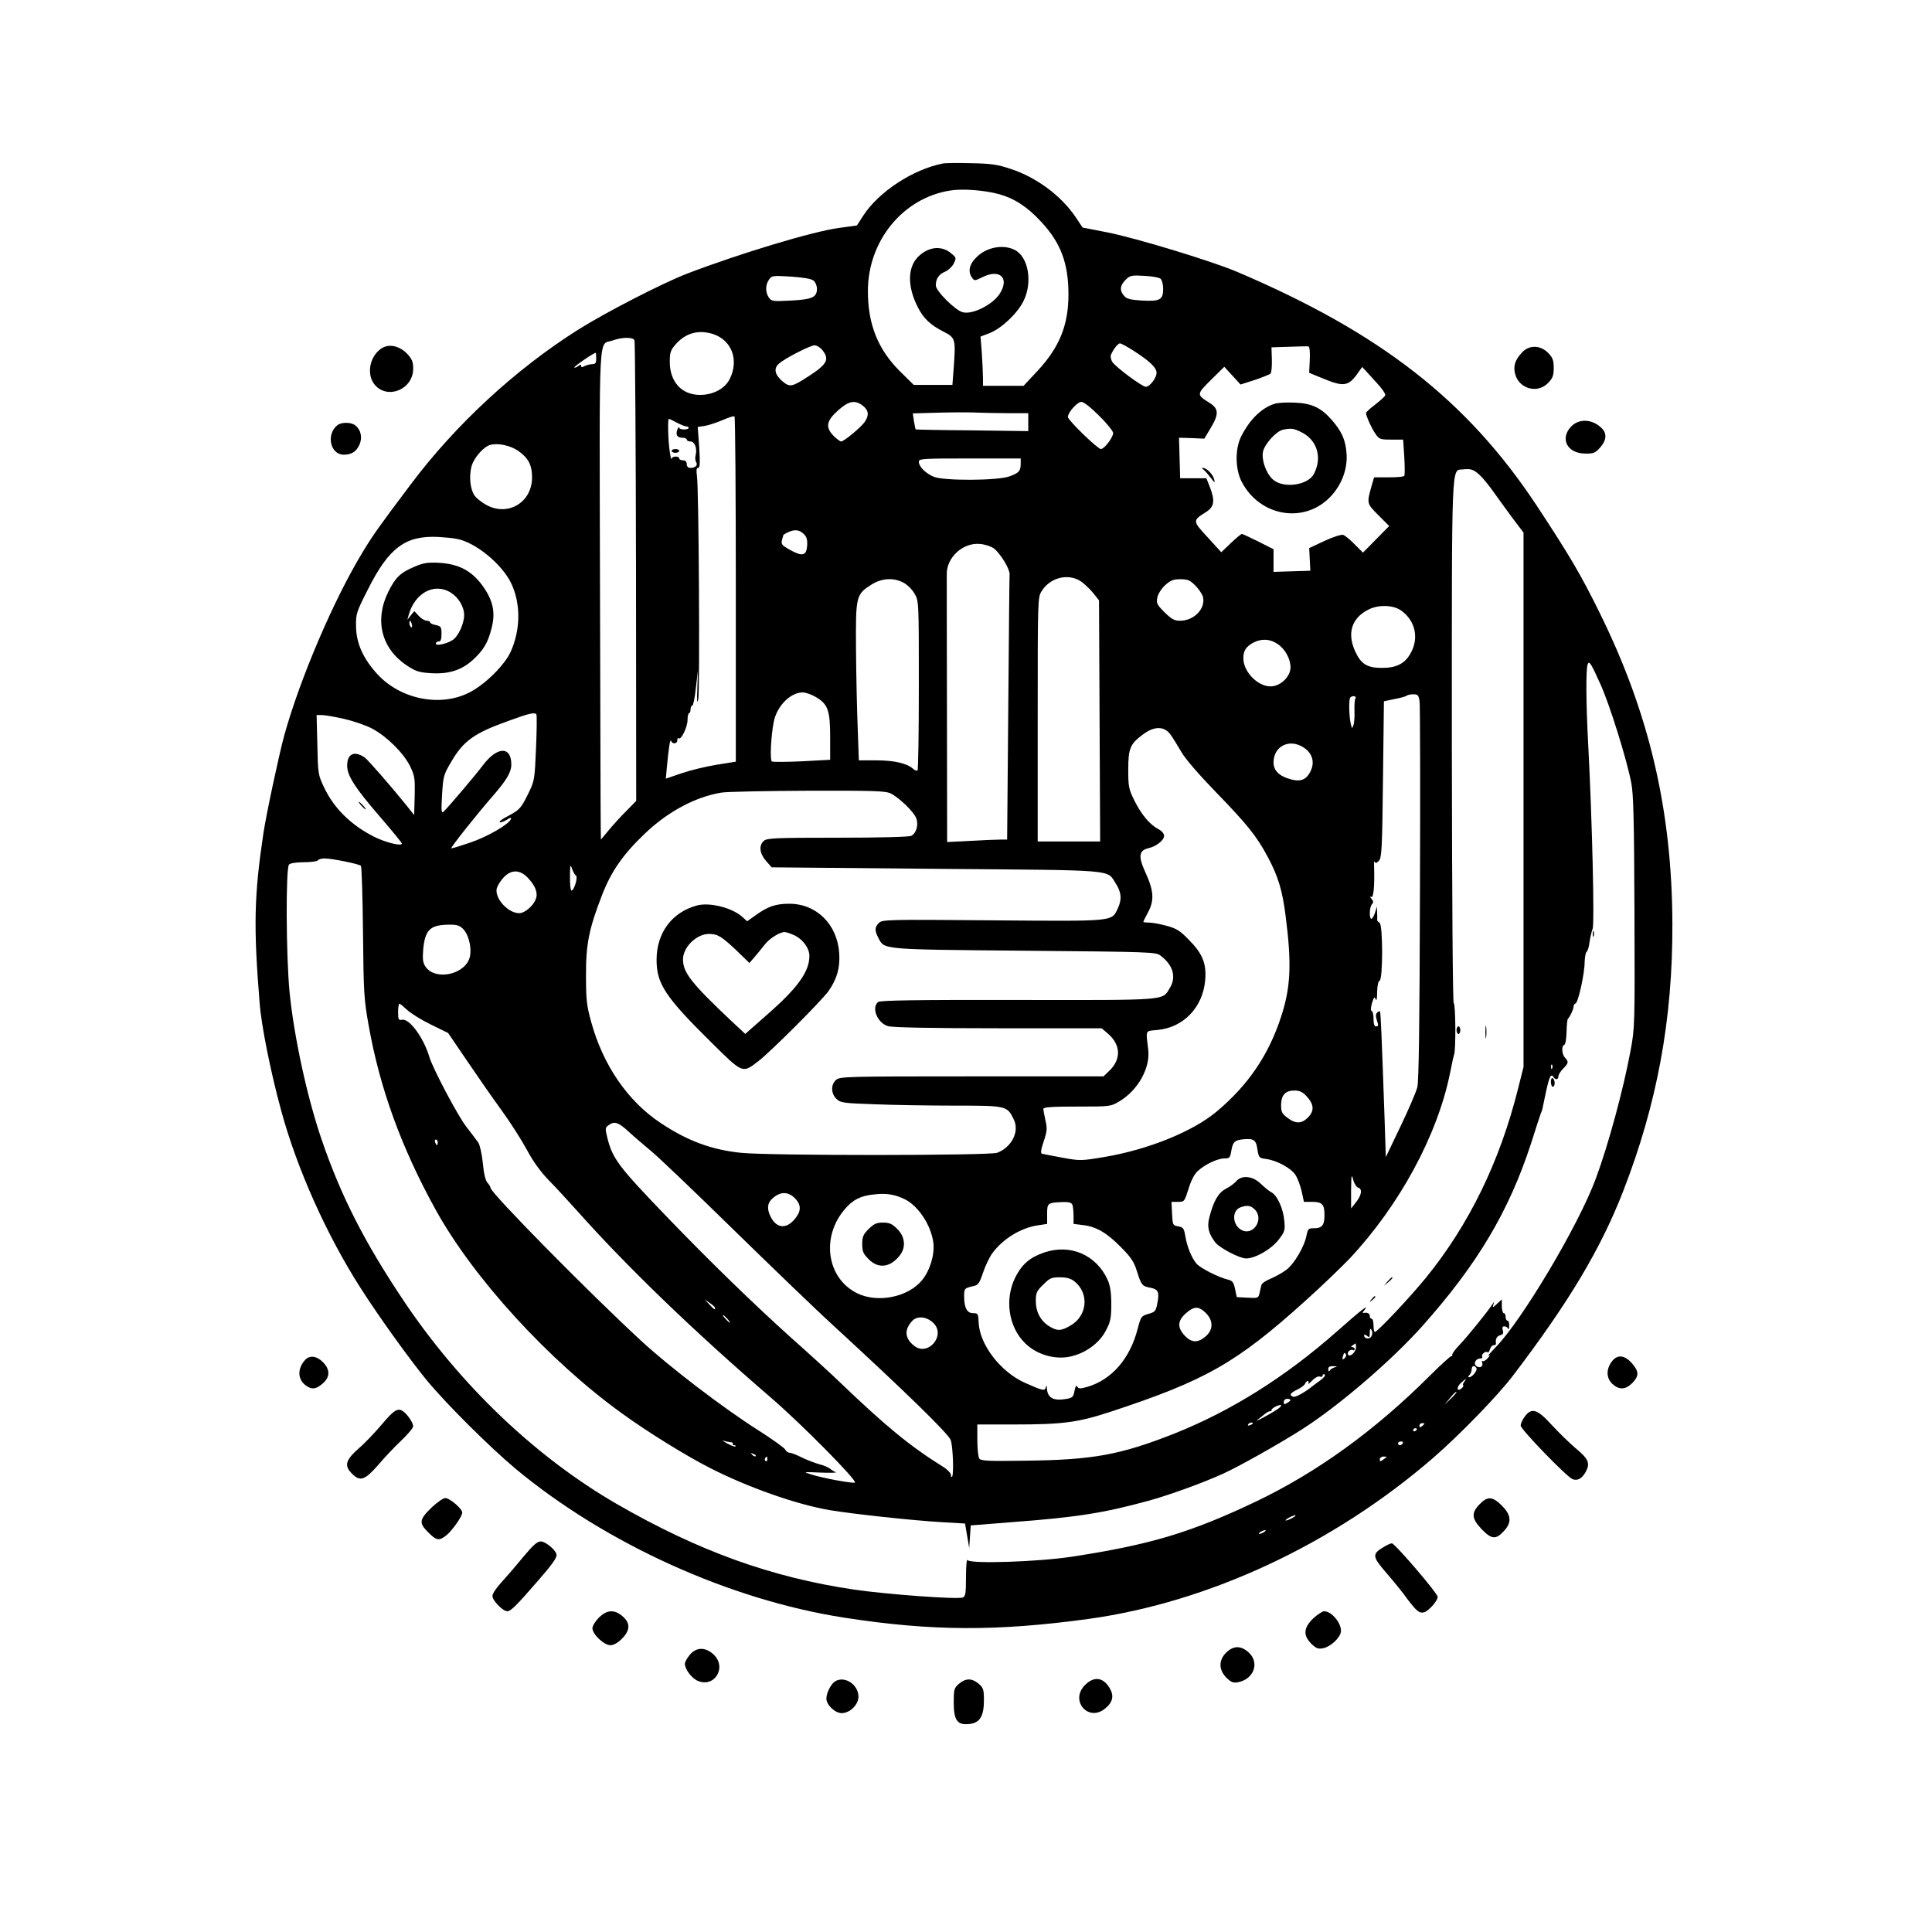 <svg version="1.0" xmlns="http://www.w3.org/2000/svg"
 width="1024pt" height="1024pt" viewBox="0 0 1024 1024"
 preserveAspectRatio="xMidYMid meet">

<g transform="translate(0,1024) scale(0.1,-0.1)"
fill="#000000" stroke="none">
<path d="M5000 9374 c-161 -31 -344 -151 -426 -279 l-32 -50 -95 -13 c-140
-19 -525 -135 -807 -243 -129 -50 -429 -204 -575 -296 -333 -210 -651 -504
-890 -823 -164 -218 -197 -264 -252 -355 -153 -251 -333 -671 -417 -975 -27
-99 -95 -417 -110 -517 -49 -329 -53 -491 -20 -898 9 -120 58 -365 114 -570
83 -307 241 -661 422 -943 97 -152 262 -381 351 -489 107 -129 335 -355 470
-468 479 -398 1136 -695 1742 -789 464 -72 811 -73 1299 -6 636 89 1295 397
1821 852 142 123 343 330 425 438 294 386 464 670 583 976 180 463 263 911
261 1419 -2 598 -122 1112 -383 1642 -100 204 -162 309 -336 573 -368 557
-828 916 -1590 1240 -132 56 -529 177 -684 208 l-133 26 -38 57 c-76 112 -207
209 -341 253 -70 24 -105 29 -209 31 -69 2 -136 1 -150 -1z m295 -163 c82 -23
150 -67 222 -145 105 -112 146 -221 146 -386 0 -163 -47 -280 -165 -407 l-73
-78 -107 0 -108 0 0 41 c0 22 -3 81 -6 131 l-7 89 47 18 c63 24 149 105 181
171 49 98 26 233 -46 270 -59 31 -147 16 -200 -35 -42 -39 -51 -80 -26 -113
11 -16 14 -16 52 3 92 47 147 -1 95 -85 -36 -58 -144 -114 -197 -100 -39 9
-143 113 -143 142 0 36 16 59 49 73 17 7 37 26 46 43 14 29 14 31 -12 53 -48
41 -111 39 -166 -7 -67 -55 -72 -161 -12 -278 29 -58 67 -94 136 -129 63 -32
65 -39 54 -189 l-7 -93 -103 0 -102 0 -75 74 c-115 115 -168 248 -168 423 0
266 185 493 435 533 66 11 182 2 260 -19z m-982 -459 c9 -8 17 -27 17 -42 0
-46 -25 -57 -138 -63 -96 -5 -103 -4 -117 16 -19 28 -19 67 1 95 14 21 19 22
117 16 69 -5 108 -12 120 -22z m1839 10 c7 -7 13 -31 13 -53 0 -58 -17 -67
-112 -62 -62 4 -82 9 -95 25 -25 28 -22 55 8 85 23 23 31 25 99 21 42 -2 80
-9 87 -16z m-2371 -293 c97 -33 136 -136 88 -235 -25 -54 -90 -88 -161 -87
-96 1 -158 70 -158 175 0 50 4 62 32 94 53 60 122 78 199 53z m-418 -33 c3 -8
7 -560 8 -1228 l1 -1213 -54 -55 c-30 -30 -72 -76 -93 -102 l-40 -48 -1 68
c-1 37 -2 622 -4 1300 -3 1369 -9 1251 66 1277 52 19 110 19 117 1z m2648 -57
c84 -54 119 -88 119 -115 0 -27 -36 -74 -57 -74 -19 0 -157 102 -177 131 -8
12 -11 29 -8 38 13 30 37 61 48 61 6 0 40 -18 75 -41z m-1652 5 c39 -49 25
-75 -76 -140 -87 -56 -97 -58 -138 -23 -39 34 -45 67 -17 91 30 28 166 97 189
98 12 0 31 -12 42 -26z m2583 -50 l-3 -70 68 -28 c118 -49 141 -45 195 34 l18
25 64 -70 c39 -41 62 -74 58 -81 -4 -7 -28 -29 -54 -49 -27 -20 -48 -40 -48
-44 0 -16 32 -86 52 -113 18 -26 25 -28 82 -28 l63 0 6 -92 c3 -51 3 -96 0
-100 -2 -5 -39 -8 -82 -8 l-78 0 -11 -37 c-29 -103 -29 -100 33 -163 l58 -58
-70 -71 -69 -70 -44 44 c-24 25 -52 47 -61 50 -10 3 -54 -11 -99 -32 l-81 -38
3 -60 3 -60 -97 -3 -98 -3 0 60 0 60 -81 41 c-44 22 -83 40 -87 40 -4 0 -30
-22 -58 -48 l-51 -49 -72 79 c-81 87 -81 89 -9 134 44 28 49 59 20 134 l-18
45 -69 0 -70 0 -3 108 -3 107 67 -2 67 -3 33 55 c45 75 44 103 -4 134 -71 44
-71 46 7 123 l70 69 43 -47 43 -47 75 24 c41 14 79 29 84 34 5 5 8 39 7 74
l-2 65 93 3 c51 2 98 3 103 2 6 -1 9 -30 7 -70z m-3782 6 c0 -24 -4 -30 -21
-30 -11 0 -29 -5 -40 -10 -14 -8 -19 -7 -19 1 0 8 -4 8 -15 -1 -9 -7 -18 -10
-21 -8 -4 5 103 78 113 78 2 0 3 -13 3 -30z m1414 -251 c30 -24 33 -49 10 -84
-18 -28 -111 -105 -126 -105 -5 0 -23 13 -39 29 -45 46 -40 79 22 135 58 52
91 58 133 25z m1252 -53 c41 -40 74 -82 74 -91 0 -23 -47 -85 -65 -85 -17 0
-175 153 -175 170 0 24 50 80 72 80 12 0 50 -30 94 -74z m-480 14 l104 0 0
-48 0 -47 -297 4 c-164 1 -299 4 -300 5 -1 1 -5 21 -9 44 l-6 41 143 4 c79 2
171 2 203 0 32 -1 106 -3 162 -3z m-1446 -934 l0 -913 -100 -16 c-56 -9 -139
-29 -186 -45 l-85 -29 6 66 c9 97 17 148 22 134 7 -19 33 -16 33 4 0 9 3 13 7
10 12 -12 46 57 47 95 0 21 4 38 8 38 5 0 8 9 8 20 0 11 4 20 9 20 5 0 14 42
19 93 l11 92 -3 -95 c-3 -69 -1 -84 5 -55 9 45 3 1115 -7 1182 -4 31 -3 43 6
43 10 0 11 25 6 109 l-8 108 40 6 c21 4 63 18 93 31 30 13 57 22 62 19 4 -2 7
-415 7 -917z m-313 884 c21 -11 43 -20 50 -20 7 0 13 -3 13 -7 0 -13 -50 -12
-51 1 0 6 -4 2 -8 -9 -12 -29 -2 -45 25 -45 13 0 24 -4 24 -10 0 -5 9 -10 20
-10 22 0 36 -36 27 -73 -4 -12 -2 -29 3 -37 10 -16 -4 -30 -32 -30 -11 0 -18
8 -18 20 0 13 -7 20 -20 20 -11 0 -20 5 -20 10 0 15 -40 12 -41 -2 -1 -7 -5
10 -9 37 -9 57 -12 175 -5 175 3 0 22 -9 42 -20z m-843 -148 c56 -38 76 -76
76 -143 0 -130 -125 -207 -239 -147 -25 13 -53 35 -64 49 -25 34 -32 102 -18
157 13 47 67 108 103 115 43 9 103 -5 142 -31z m2666 -69 c0 -40 -10 -50 -60
-68 -63 -23 -349 -24 -401 -2 -43 18 -79 54 -79 79 0 17 16 18 270 18 l270 0
0 -27z m2434 -62 c15 -14 49 -55 74 -91 25 -36 71 -98 101 -139 l56 -74 0
-1416 0 -1416 -29 -115 c-96 -385 -259 -720 -488 -1002 -81 -100 -258 -288
-271 -288 -4 0 -7 16 -7 35 0 19 -4 35 -10 35 -5 0 -10 7 -10 15 0 14 -13 20
-34 16 -5 -1 -4 5 4 13 32 40 -12 6 -143 -110 -274 -242 -561 -422 -862 -542
-289 -114 -433 -140 -793 -144 -198 -3 -234 -1 -242 12 -5 8 -10 52 -10 98 l0
82 198 0 c256 0 336 11 507 67 505 166 668 259 1031 586 88 79 194 181 238
227 264 282 464 652 531 980 9 47 19 92 22 100 10 27 8 270 -2 273 -5 2 -9
518 -10 1383 0 1514 -3 1440 58 1446 43 5 57 0 91 -31z m-3583 -312 c15 -15
19 -30 17 -62 -4 -53 -25 -58 -92 -21 -42 24 -47 29 -41 53 4 14 7 26 8 27 48
30 80 31 108 3z m-1841 -25 c99 -17 243 -135 291 -239 50 -108 48 -244 -5
-361 -32 -69 -133 -170 -214 -212 -154 -82 -369 -40 -493 96 -74 81 -111 163
-112 252 -1 67 2 76 62 194 112 224 200 289 376 280 33 -2 76 -6 95 -10z
m2848 -51 c34 -26 84 -108 83 -136 -1 -12 -4 -334 -7 -714 l-6 -693 -37 0
c-21 0 -93 -3 -160 -7 l-121 -6 -1 689 c-1 379 -1 708 -1 731 -1 89 86 168
175 160 27 -2 60 -13 75 -24z m462 -175 c18 -13 47 -40 64 -61 l31 -39 3 -639
3 -639 -166 0 -165 0 0 646 c0 644 0 647 21 681 45 73 142 96 209 51z m-940
-7 c19 -10 45 -36 57 -57 23 -39 23 -42 23 -485 0 -245 -3 -449 -7 -452 -3 -4
-14 0 -23 8 -32 29 -101 45 -195 45 l-93 0 -6 173 c-4 94 -8 282 -9 417 -2
281 0 289 81 341 55 35 119 39 172 10z m1545 -14 c19 -19 37 -46 41 -61 15
-61 -47 -126 -121 -126 -31 0 -45 8 -83 45 -40 40 -44 49 -38 77 3 19 21 47
41 66 29 26 43 32 81 32 39 0 51 -5 79 -33z m1093 -134 c75 -55 94 -148 47
-228 -30 -53 -75 -75 -150 -75 -79 0 -111 20 -142 87 -44 96 -20 176 68 221
54 29 135 26 177 -5z m-657 -176 c40 -26 69 -79 69 -124 0 -45 -44 -92 -93
-100 -70 -11 -157 71 -157 148 0 41 14 62 55 84 42 21 87 19 126 -8z m1711
-212 c49 -107 140 -399 164 -524 12 -61 15 -198 17 -686 2 -599 2 -612 -21
-735 -38 -205 -118 -500 -184 -677 -90 -245 -390 -749 -530 -893 -29 -30 -46
-50 -38 -45 9 5 7 0 -4 -13 -10 -12 -23 -19 -27 -16 -5 3 -6 -1 -3 -9 7 -21
-14 -31 -32 -17 -16 14 -2 40 23 40 8 0 12 4 9 9 -7 11 18 33 28 24 4 -4 9 3
13 15 3 12 12 22 19 22 8 0 13 3 13 8 -4 24 4 40 22 45 16 4 19 11 14 26 -4
15 -2 21 8 21 9 0 18 -6 20 -12 3 -7 6 -1 6 15 1 15 -3 27 -9 27 -5 0 -10 9
-10 20 0 11 -4 20 -10 20 -5 0 -10 17 -10 37 l0 36 -26 -24 c-22 -21 -24 -21
-19 -4 6 19 6 19 -7 -1 -22 -34 -129 -167 -172 -212 -23 -24 -40 -47 -39 -53
2 -5 0 -8 -5 -7 -4 1 -57 -47 -117 -107 -288 -287 -592 -507 -915 -662 -346
-165 -561 -230 -980 -294 -175 -27 -538 -39 -551 -18 -5 9 -9 -26 -9 -89 0
-88 -3 -104 -17 -109 -29 -11 -399 16 -578 42 -438 65 -823 204 -1255 453
-431 249 -831 631 -1130 1077 -210 314 -333 556 -436 857 -76 223 -145 539
-169 777 -19 192 -21 661 -3 679 7 7 40 12 79 12 37 0 71 5 74 10 3 6 20 10
36 10 38 0 182 -29 192 -39 4 -4 9 -162 11 -352 3 -320 5 -355 30 -494 59
-333 173 -647 354 -975 201 -365 604 -805 991 -1083 130 -95 341 -225 461
-286 203 -104 461 -195 638 -225 117 -20 450 -56 597 -64 l120 -7 11 -65 11
-65 4 60 4 60 215 17 c348 26 491 49 725 113 107 29 290 95 395 143 83 37 298
158 419 235 195 124 476 365 641 550 292 328 458 608 575 967 25 80 49 152 52
160 8 18 5 7 27 113 18 83 27 100 41 77 9 -15 25 -12 25 5 0 9 11 27 25 41 29
29 30 37 10 58 -17 17 -20 63 -4 68 6 2 11 31 12 68 1 36 4 67 7 70 11 11 30
50 30 64 0 8 5 16 11 18 14 5 48 158 48 220 1 26 5 49 10 53 6 3 13 27 16 53
4 26 11 56 16 68 11 22 -2 576 -23 974 -12 223 -13 402 -3 429 8 21 17 7 67
-104z m-4157 -70 c63 -37 75 -70 75 -213 l0 -119 -149 -8 c-83 -4 -154 -4
-160 -1 -11 7 -5 134 10 210 16 83 88 156 153 156 16 0 48 -11 71 -25z m3199
-22 c3 -21 4 -479 2 -1018 -2 -715 -6 -993 -14 -1028 -7 -26 -47 -120 -90
-209 l-77 -161 -6 189 c-16 460 -21 579 -25 583 -2 3 -9 0 -15 -6 -8 -8 -8
-20 -1 -42 9 -25 8 -31 -4 -31 -10 0 -14 12 -14 39 0 22 -4 41 -10 43 -6 2 -5
17 2 42 10 31 13 35 19 20 5 -12 8 3 8 38 1 34 6 58 13 60 18 6 18 296 0 307
-8 5 -13 11 -13 15 1 3 1 21 0 39 l-1 32 -10 -32 c-6 -18 -15 -33 -19 -33 -13
0 -11 64 3 78 8 8 8 15 -3 28 -9 12 -10 15 -1 10 12 -7 18 58 15 159 -1 22 0
34 3 28 4 -10 10 -8 22 4 15 15 18 61 22 431 l5 415 57 12 c32 6 61 14 64 18
4 4 20 7 35 7 24 0 28 -5 33 -37z m-340 15 c-4 -6 -6 -36 -5 -65 1 -29 -1 -63
-5 -75 -8 -22 -8 -22 -15 7 -9 40 -11 130 -2 138 11 12 35 8 27 -5z m-4341
-85 c3 -5 2 -85 -2 -178 -7 -164 -8 -173 -38 -235 -41 -84 -48 -92 -112 -126
-30 -15 -49 -30 -42 -32 6 -2 23 4 37 13 18 12 25 13 22 4 -9 -27 -124 -94
-216 -125 -53 -18 -98 -32 -100 -30 -4 5 137 182 219 276 74 85 99 127 99 168
0 98 -74 96 -149 -2 -37 -50 -178 -216 -208 -246 -14 -13 -15 -4 -10 88 6 96
8 106 46 170 67 116 123 156 311 223 107 39 135 45 143 32z m-1020 -23 c48
-11 116 -34 150 -52 78 -42 166 -129 201 -200 24 -50 26 -63 24 -156 l-3 -102
-42 53 c-90 111 -203 240 -220 252 -55 38 -93 20 -93 -43 0 -54 42 -118 174
-271 64 -74 116 -138 116 -142 0 -16 -89 6 -151 38 -121 62 -210 151 -261 259
-32 67 -33 73 -36 227 l-4 157 28 0 c16 0 69 -9 117 -20z m4380 -82 c13 -18
39 -60 58 -93 21 -37 92 -119 185 -215 163 -168 215 -232 274 -343 54 -102 77
-175 94 -312 33 -254 27 -379 -24 -534 -66 -203 -175 -363 -341 -502 -126
-106 -363 -202 -594 -241 -125 -21 -130 -21 -224 -4 -53 10 -101 19 -108 21
-9 3 -6 21 9 66 18 54 19 68 9 111 -6 27 -11 55 -11 61 0 9 48 12 178 12 175
0 178 0 224 27 98 58 165 176 154 273 -13 111 -18 99 49 106 139 13 241 121
253 266 7 86 -15 140 -87 212 -46 48 -66 60 -117 74 -33 9 -75 17 -92 17 -18
0 -32 2 -32 4 0 3 12 27 26 53 33 62 29 114 -16 211 -38 84 -34 115 19 127 40
9 81 42 81 65 0 11 -12 26 -28 34 -46 24 -91 76 -128 150 -32 65 -34 75 -34
168 0 113 10 136 83 189 57 41 108 40 140 -3z m708 -71 c45 -30 58 -76 36
-123 -22 -46 -52 -59 -104 -45 -63 17 -93 46 -93 90 0 87 86 129 161 78z
m-2189 -243 c45 -23 119 -95 133 -128 15 -35 3 -81 -25 -96 -11 -6 -167 -10
-391 -10 -333 0 -374 -2 -391 -17 -27 -24 -22 -67 12 -106 l30 -34 872 -8
c972 -8 902 -2 952 -78 30 -47 33 -85 10 -133 -33 -69 -12 -67 -663 -62 -558
5 -585 4 -603 -14 -22 -22 -23 -40 -3 -78 33 -64 9 -62 775 -69 675 -6 696 -7
721 -26 67 -50 85 -114 49 -172 -40 -67 -4 -64 -806 -63 -545 1 -729 -2 -740
-11 -37 -30 -3 -113 54 -128 23 -7 236 -11 584 -11 l547 0 35 -30 c67 -59 69
-135 5 -196 l-30 -29 -699 0 c-672 0 -699 -1 -719 -19 -28 -25 -27 -71 2 -100
22 -21 33 -23 206 -29 102 -4 293 -7 426 -7 271 0 274 -1 309 -75 30 -63 -12
-146 -89 -175 -41 -15 -1210 -16 -1359 0 -154 16 -282 63 -423 157 -176 116
-307 308 -370 538 -24 87 -27 118 -27 245 -1 165 16 248 85 426 49 126 110
214 226 325 121 116 267 195 406 218 29 5 236 9 460 10 354 1 412 -1 439 -15z
m-1669 -435 c11 -8 -10 -79 -24 -79 -5 0 -9 33 -8 73 0 64 2 69 11 42 6 -16
15 -33 21 -36z m-256 -11 c41 -43 55 -80 43 -113 -14 -37 -59 -75 -88 -75 -60
0 -132 80 -119 132 4 14 20 40 36 57 40 43 86 43 128 -1z m-343 -271 c34 -34
50 -118 32 -162 -36 -86 -184 -110 -231 -38 -14 21 -16 39 -12 91 10 104 37
130 135 131 43 1 57 -4 76 -22z m-297 -429 c19 -18 75 -53 126 -78 l92 -45
100 -147 c55 -81 138 -201 185 -265 47 -65 106 -158 133 -208 32 -60 70 -113
115 -160 38 -38 106 -113 153 -165 262 -294 612 -632 1024 -987 162 -139 464
-445 446 -451 -15 -5 -172 24 -231 43 -45 14 -45 14 50 10 52 -2 88 -1 80 2
-8 3 -22 11 -30 18 -8 7 -35 19 -60 25 -24 7 -66 23 -92 36 -26 13 -54 24 -62
24 -9 0 -20 8 -25 18 -5 9 -69 55 -143 102 -183 116 -466 332 -617 471 -280
258 -801 787 -801 813 0 5 -7 17 -16 27 -11 12 -20 49 -25 105 -5 48 -16 97
-24 108 -8 12 -37 50 -65 86 -45 59 -178 310 -195 370 -30 100 -105 203 -144
195 -19 -3 -21 1 -21 41 0 24 3 44 7 44 4 0 22 -15 40 -32z m6070 -310 c-3 -8
-6 -5 -6 6 -1 11 2 17 5 13 3 -3 4 -12 1 -19z m-1305 -145 c42 -44 46 -79 12
-114 -34 -36 -67 -37 -111 -3 -28 21 -33 31 -33 66 0 53 22 78 70 78 27 0 43
-7 62 -27z m-3590 -191 c29 -27 82 -72 118 -102 36 -29 232 -216 435 -415 204
-199 440 -427 527 -506 388 -357 617 -580 627 -612 12 -35 17 -184 7 -194 -3
-4 -6 1 -6 10 0 9 -19 29 -42 43 -175 109 -304 215 -553 454 -38 37 -151 140
-250 228 -194 174 -438 411 -660 642 -257 267 -288 308 -316 419 -12 49 -12
54 6 67 31 23 51 17 107 -34z m3333 -97 c7 -41 9 -43 47 -48 56 -8 129 -47
154 -84 11 -17 26 -56 33 -87 l12 -56 43 0 c54 0 66 -13 66 -70 0 -54 -13 -70
-56 -70 -29 0 -32 -3 -39 -37 -11 -60 -66 -153 -108 -184 -20 -15 -58 -36 -82
-46 -25 -10 -47 -25 -49 -33 -2 -8 -7 -28 -10 -43 -6 -27 -8 -28 -64 -25 l-57
3 -9 43 c-7 34 -14 44 -35 49 -49 11 -146 60 -168 84 -26 29 -51 89 -61 149
-7 40 -11 45 -37 50 -29 5 -30 7 -33 68 l-3 62 35 0 c33 0 34 1 55 68 13 43
30 77 48 94 38 36 106 68 142 68 28 0 31 4 37 40 8 48 18 58 69 62 52 4 63 -5
70 -57z m-4345 40 c0 -8 -2 -15 -4 -15 -2 0 -6 7 -10 15 -3 8 -1 15 4 15 6 0
10 -7 10 -15z m4879 -240 c24 -7 17 -42 -15 -81 l-23 -29 0 95 c1 82 2 90 11
58 5 -21 18 -40 27 -43z m-2981 -61 c30 -34 28 -67 -9 -109 -44 -50 -93 -45
-124 15 -21 41 -19 73 8 97 43 40 87 39 125 -3z m575 1 c73 -34 143 -140 154
-233 7 -63 -18 -146 -60 -197 -74 -91 -237 -123 -345 -69 -161 80 -192 300
-62 448 42 48 82 68 150 75 65 8 111 1 163 -24z m891 -31 c3 -9 6 -35 6 -58
l0 -43 49 -6 c71 -8 127 -41 201 -116 53 -53 70 -78 85 -126 24 -76 28 -82 71
-90 43 -8 50 -23 38 -83 -8 -42 -12 -46 -48 -56 -37 -11 -39 -14 -56 -78 -41
-160 -138 -271 -268 -309 -36 -10 -45 -10 -52 1 -6 10 -10 3 -15 -22 -6 -33
-11 -37 -46 -43 -65 -11 -97 6 -100 55 -1 18 -3 20 -6 7 -5 -21 -17 -18 -111
24 -129 58 -239 201 -245 318 -2 48 -3 51 -30 51 -32 0 -47 29 -47 91 0 40 2
42 52 53 22 5 30 16 48 70 12 36 34 82 49 103 56 77 154 137 245 149 l46 7 0
53 c0 58 2 60 86 63 30 1 44 -4 48 -15z m-1894 -546 c0 -13 -5 -9 -31 19 l-24
26 27 -19 c15 -10 28 -22 28 -26z m2601 -27 c41 -41 40 -90 -2 -125 -41 -35
-74 -33 -110 5 -40 43 -38 79 6 118 44 39 68 39 106 2z m-2536 -31 c10 -11 16
-20 13 -20 -3 0 -13 9 -23 20 -10 11 -16 20 -13 20 3 0 13 -9 23 -20z m1091
-21 c70 -66 -28 -182 -102 -121 -49 39 -52 84 -10 130 26 29 76 25 112 -9z
m2323 -71 c-9 -18 -39 -15 -39 4 0 6 6 5 15 -2 13 -11 15 -8 15 16 0 22 3 25
9 15 6 -9 6 -22 0 -33z m-82 -57 c2 -25 -32 -57 -42 -41 -8 13 14 32 27 24 4
-3 8 0 8 5 0 6 -6 11 -12 11 -9 0 -8 4 2 10 8 5 15 10 15 10 1 0 1 -9 2 -19z
m-53 -40 c3 -5 -1 -14 -8 -20 -12 -10 -13 -8 -9 8 6 23 9 25 17 12z m-59 -68
c-11 -3 -23 -10 -27 -17 -5 -7 -8 -5 -8 7 0 12 7 17 28 16 21 -1 22 -2 7 -6z
m750 -4 c8 -11 -22 -49 -39 -49 -6 0 -5 5 2 12 7 7 12 20 12 30 0 20 15 24 25
7z m-827 -65 c-18 -13 -37 -27 -43 -32 -38 -31 -90 -60 -101 -55 -23 8 -16 20
22 38 19 9 38 23 41 31 3 8 9 14 15 14 5 0 6 -6 2 -12 -3 -7 5 -1 20 14 15 16
32 25 41 22 8 -4 15 -1 15 6 0 6 5 8 11 5 6 -4 -4 -17 -23 -31z m763 -7 c-6
-8 -9 -16 -6 -19 3 -3 -1 -11 -9 -17 -24 -20 -28 6 -4 28 25 24 36 28 19 8z
m-71 -90 l-34 -32 30 36 c16 20 31 34 33 32 3 -2 -10 -18 -29 -36z m-850 -7
c0 -3 -8 -10 -18 -16 -14 -9 -18 -8 -18 5 0 9 8 17 18 17 10 0 18 -3 18 -6z
m-69 -49 c-39 -26 -128 -74 -106 -56 11 8 28 22 38 30 9 8 22 15 27 15 6 0 10
3 10 8 0 9 43 30 50 24 3 -2 -6 -12 -19 -21z m-131 -75 c0 -2 -7 -7 -16 -10
-8 -3 -12 -2 -9 4 6 10 25 14 25 6z m910 -1 c0 -2 -6 -8 -13 -14 -10 -8 -14
-7 -14 2 0 8 6 14 14 14 7 0 13 -1 13 -2z m-40 -29 c0 -3 -4 -8 -10 -11 -5 -3
-10 -1 -10 4 0 6 5 11 10 11 6 0 10 -2 10 -4z m-3638 -70 c9 0 14 -4 12 -8 -3
-4 0 -8 7 -8 7 0 10 -3 7 -6 -4 -3 -23 4 -45 16 -21 12 -29 18 -18 14 11 -4
28 -7 37 -8z m3563 -6 c-3 -5 -10 -10 -16 -10 -5 0 -9 5 -9 10 0 6 7 10 16 10
8 0 12 -4 9 -10z m-3430 -68 c-3 -3 -11 0 -18 7 -9 10 -8 11 6 5 10 -3 15 -9
12 -12z m62 -17 c0 -8 -4 -12 -9 -9 -5 3 -6 10 -3 15 9 13 12 11 12 -6z m3282
12 c-2 -1 -11 -8 -20 -15 -13 -9 -16 -9 -16 3 0 8 9 15 20 15 11 0 18 -1 16
-3z m-499 -322 c-14 -8 -29 -14 -35 -14 -5 0 1 6 15 14 14 8 30 14 35 14 6 0
-1 -6 -15 -14z m-150 -75 c-8 -5 -19 -10 -25 -10 -5 0 -3 5 5 10 8 5 20 10 25
10 6 0 3 -5 -5 -10z"/>
<path d="M6756 8100 c-69 -22 -130 -81 -176 -170 -35 -67 -34 -177 2 -245 98
-186 337 -223 474 -73 57 62 87 145 81 224 -5 73 -26 118 -79 179 -57 65 -107
88 -198 91 -41 2 -88 -1 -104 -6z m144 -152 c82 -42 109 -134 64 -220 -32 -61
-165 -79 -219 -28 -35 33 -59 101 -51 145 8 41 71 111 108 118 44 8 54 7 98
-15z"/>
<path d="M6378 7752 c6 -5 24 -24 38 -43 23 -30 25 -31 19 -9 -7 27 -40 60
-59 60 -7 0 -7 -3 2 -8z"/>
<path d="M3560 7850 c0 -5 9 -10 20 -10 11 0 20 5 20 10 0 6 -9 10 -20 10 -11
0 -20 -4 -20 -10z"/>
<path d="M7873 4770 c0 -30 2 -43 4 -27 2 15 2 39 0 55 -2 15 -4 2 -4 -28z"/>
<path d="M7720 4780 c0 -11 5 -20 10 -20 6 0 10 9 10 20 0 11 -4 20 -10 20 -5
0 -10 -9 -10 -20z"/>
<path d="M7354 3448 l-19 -23 23 19 c21 18 27 26 19 26 -2 0 -12 -10 -23 -22z"/>
<path d="M7269 3353 c-13 -16 -12 -17 4 -4 16 13 21 21 13 21 -2 0 -10 -8 -17
-17z"/>
<path d="M2196 7236 c-75 -32 -100 -56 -139 -135 -73 -149 -35 -299 99 -388
47 -31 64 -37 128 -41 94 -6 163 16 223 71 56 52 79 90 98 166 23 86 8 151
-50 230 -57 77 -125 112 -228 118 -60 3 -82 0 -131 -21z m192 -136 c42 -26 72
-76 72 -120 0 -46 -32 -115 -62 -133 -31 -20 -88 -32 -88 -18 0 6 7 11 15 11
11 0 15 11 15 40 0 37 -3 41 -30 47 -16 3 -30 9 -30 14 0 5 -8 9 -18 9 -10 0
-29 11 -42 25 l-24 26 -19 -23 -18 -23 7 25 c32 117 135 173 222 120z m-205
-170 c3 -11 1 -18 -4 -14 -5 3 -9 12 -9 20 0 20 7 17 13 -6z"/>
<path d="M8442 5290 c0 -14 2 -19 5 -12 2 6 2 18 0 25 -3 6 -5 1 -5 -13z"/>
<path d="M8220 4506 c0 -14 5 -26 10 -26 6 0 10 9 10 19 0 11 -4 23 -10 26 -6
4 -10 -5 -10 -19z"/>
<path d="M1915 5970 c10 -11 20 -20 23 -20 3 0 -3 9 -13 20 -10 11 -20 20 -23
20 -3 0 3 -9 13 -20z"/>
<path d="M3695 5441 c-133 -35 -215 -145 -215 -288 0 -127 45 -196 289 -437
170 -168 165 -166 251 -100 66 51 337 322 372 372 45 65 61 123 56 201 -11
153 -121 261 -265 261 -71 0 -113 -14 -178 -61 l-45 -32 -23 21 c-53 50 -174
81 -242 63z m508 -155 c48 -19 87 -70 87 -112 0 -83 -60 -168 -221 -309 l-119
-105 -72 67 c-213 201 -258 258 -258 328 0 65 72 135 138 135 46 0 66 -13 146
-88 l68 -66 27 31 c14 16 38 46 53 65 25 33 79 67 106 68 7 0 27 -6 45 -14z"/>
<path d="M6552 3979 c-9 -11 -34 -29 -55 -40 -40 -21 -66 -66 -88 -155 -12
-48 -3 -83 33 -130 25 -30 128 -84 163 -84 48 0 133 49 171 98 34 44 36 51 31
103 -6 64 -37 133 -69 150 -12 6 -37 27 -56 45 -43 42 -101 47 -130 13z m98
-149 c54 -54 -12 -148 -75 -106 -44 29 -45 99 -2 116 35 14 56 11 77 -10z"/>
<path d="M4604 3726 c-29 -29 -34 -41 -34 -80 0 -39 5 -51 35 -81 51 -51 114
-43 164 21 34 43 28 99 -13 140 -28 28 -42 34 -76 34 -34 0 -48 -6 -76 -34z"/>
<path d="M5533 3601 c-75 -26 -117 -62 -152 -132 -57 -115 -36 -262 52 -348
59 -59 154 -88 235 -72 82 16 159 71 194 140 24 46 28 64 28 140 0 62 -6 97
-19 127 -61 134 -199 193 -338 145z m161 -152 c80 -63 70 -182 -19 -234 -51
-30 -70 -31 -113 -5 -46 28 -72 76 -72 134 0 43 4 53 39 87 35 35 44 39 88 39
36 0 58 -6 77 -21z"/>
<path d="M2030 8398 c-68 -36 -92 -140 -44 -197 68 -81 204 -25 204 85 0 36
-6 51 -32 79 -38 39 -89 53 -128 33z"/>
<path d="M8068 8373 c-38 -40 -49 -74 -37 -117 22 -78 119 -104 175 -45 24 25
29 39 29 79 0 40 -5 54 -29 79 -41 42 -100 44 -138 4z"/>
<path d="M8329 7981 c-63 -64 -24 -144 72 -145 45 -1 54 3 80 32 34 38 37 74
9 102 -49 49 -118 53 -161 11z"/>
<path d="M1789 7987 c-62 -48 -39 -157 33 -157 42 0 68 17 84 55 16 38 6 79
-24 101 -21 17 -72 17 -93 1z"/>
<path d="M1617 3032 c-42 -47 -40 -104 5 -136 31 -22 52 -20 87 10 41 34 42
75 2 115 -33 33 -70 37 -94 11z"/>
<path d="M8541 3021 c-29 -41 -27 -86 5 -116 36 -33 69 -31 105 4 37 38 37 62
-2 106 -40 45 -79 47 -108 6z"/>
<path d="M2026 2693 c-36 -43 -92 -102 -126 -131 -71 -63 -77 -92 -31 -136 41
-40 66 -30 137 51 32 38 86 95 121 128 35 33 63 67 63 75 0 18 -27 59 -50 77
-29 24 -50 12 -114 -64z"/>
<path d="M8081 2731 c-12 -16 -21 -37 -21 -47 0 -20 243 -271 275 -284 27 -10
51 4 71 41 23 45 12 68 -56 124 -33 28 -89 83 -126 123 -76 84 -107 93 -143
43z"/>
<path d="M2291 2253 c-69 -66 -72 -84 -23 -133 45 -46 59 -48 96 -19 32 25 86
102 86 122 0 20 -66 77 -90 77 -10 0 -41 -21 -69 -47z"/>
<path d="M7842 2267 c-45 -46 -42 -76 11 -132 52 -54 75 -56 116 -12 45 47 42
86 -9 137 -49 49 -76 51 -118 7z"/>
<path d="M2769 1983 c-40 -49 -92 -109 -116 -135 -24 -26 -43 -56 -43 -67 0
-24 55 -81 79 -81 18 0 51 33 161 160 75 86 100 121 100 138 0 23 -57 72 -84
72 -19 0 -41 -20 -97 -87z"/>
<path d="M7333 2040 c-62 -37 -60 -50 16 -138 38 -44 87 -104 108 -134 51 -68
67 -81 92 -73 24 7 71 61 71 81 0 19 -227 284 -243 284 -7 0 -26 -9 -44 -20z"/>
<path d="M3174 1666 c-19 -19 -34 -44 -34 -56 0 -32 62 -90 95 -90 17 0 39 12
61 34 45 45 46 84 3 120 -43 37 -83 34 -125 -8z"/>
<path d="M6960 1662 c-51 -50 -54 -89 -10 -134 26 -25 36 -29 63 -24 36 7 85
50 93 82 11 42 -45 114 -88 114 -9 0 -35 -17 -58 -38z"/>
<path d="M6499 1481 c-41 -41 -40 -91 1 -133 26 -25 36 -29 63 -24 83 17 114
103 56 157 -41 38 -81 38 -120 0z"/>
<path d="M3656 1469 c-14 -17 -26 -38 -26 -47 0 -30 37 -78 69 -91 90 -38 156
75 81 142 -43 38 -90 37 -124 -4z"/>
<path d="M4427 1329 c-22 -13 -47 -61 -47 -92 0 -33 46 -77 81 -77 43 0 89 44
89 87 0 64 -72 112 -123 82z"/>
<path d="M5083 1316 c-26 -23 -28 -30 -28 -99 0 -94 18 -120 78 -115 59 4 82
40 82 125 0 59 -3 67 -28 89 -36 30 -68 30 -104 0z"/>
<path d="M5751 1309 c-83 -82 18 -199 107 -124 41 34 48 68 22 110 -34 56 -83
61 -129 14z"/>
</g>
</svg>
